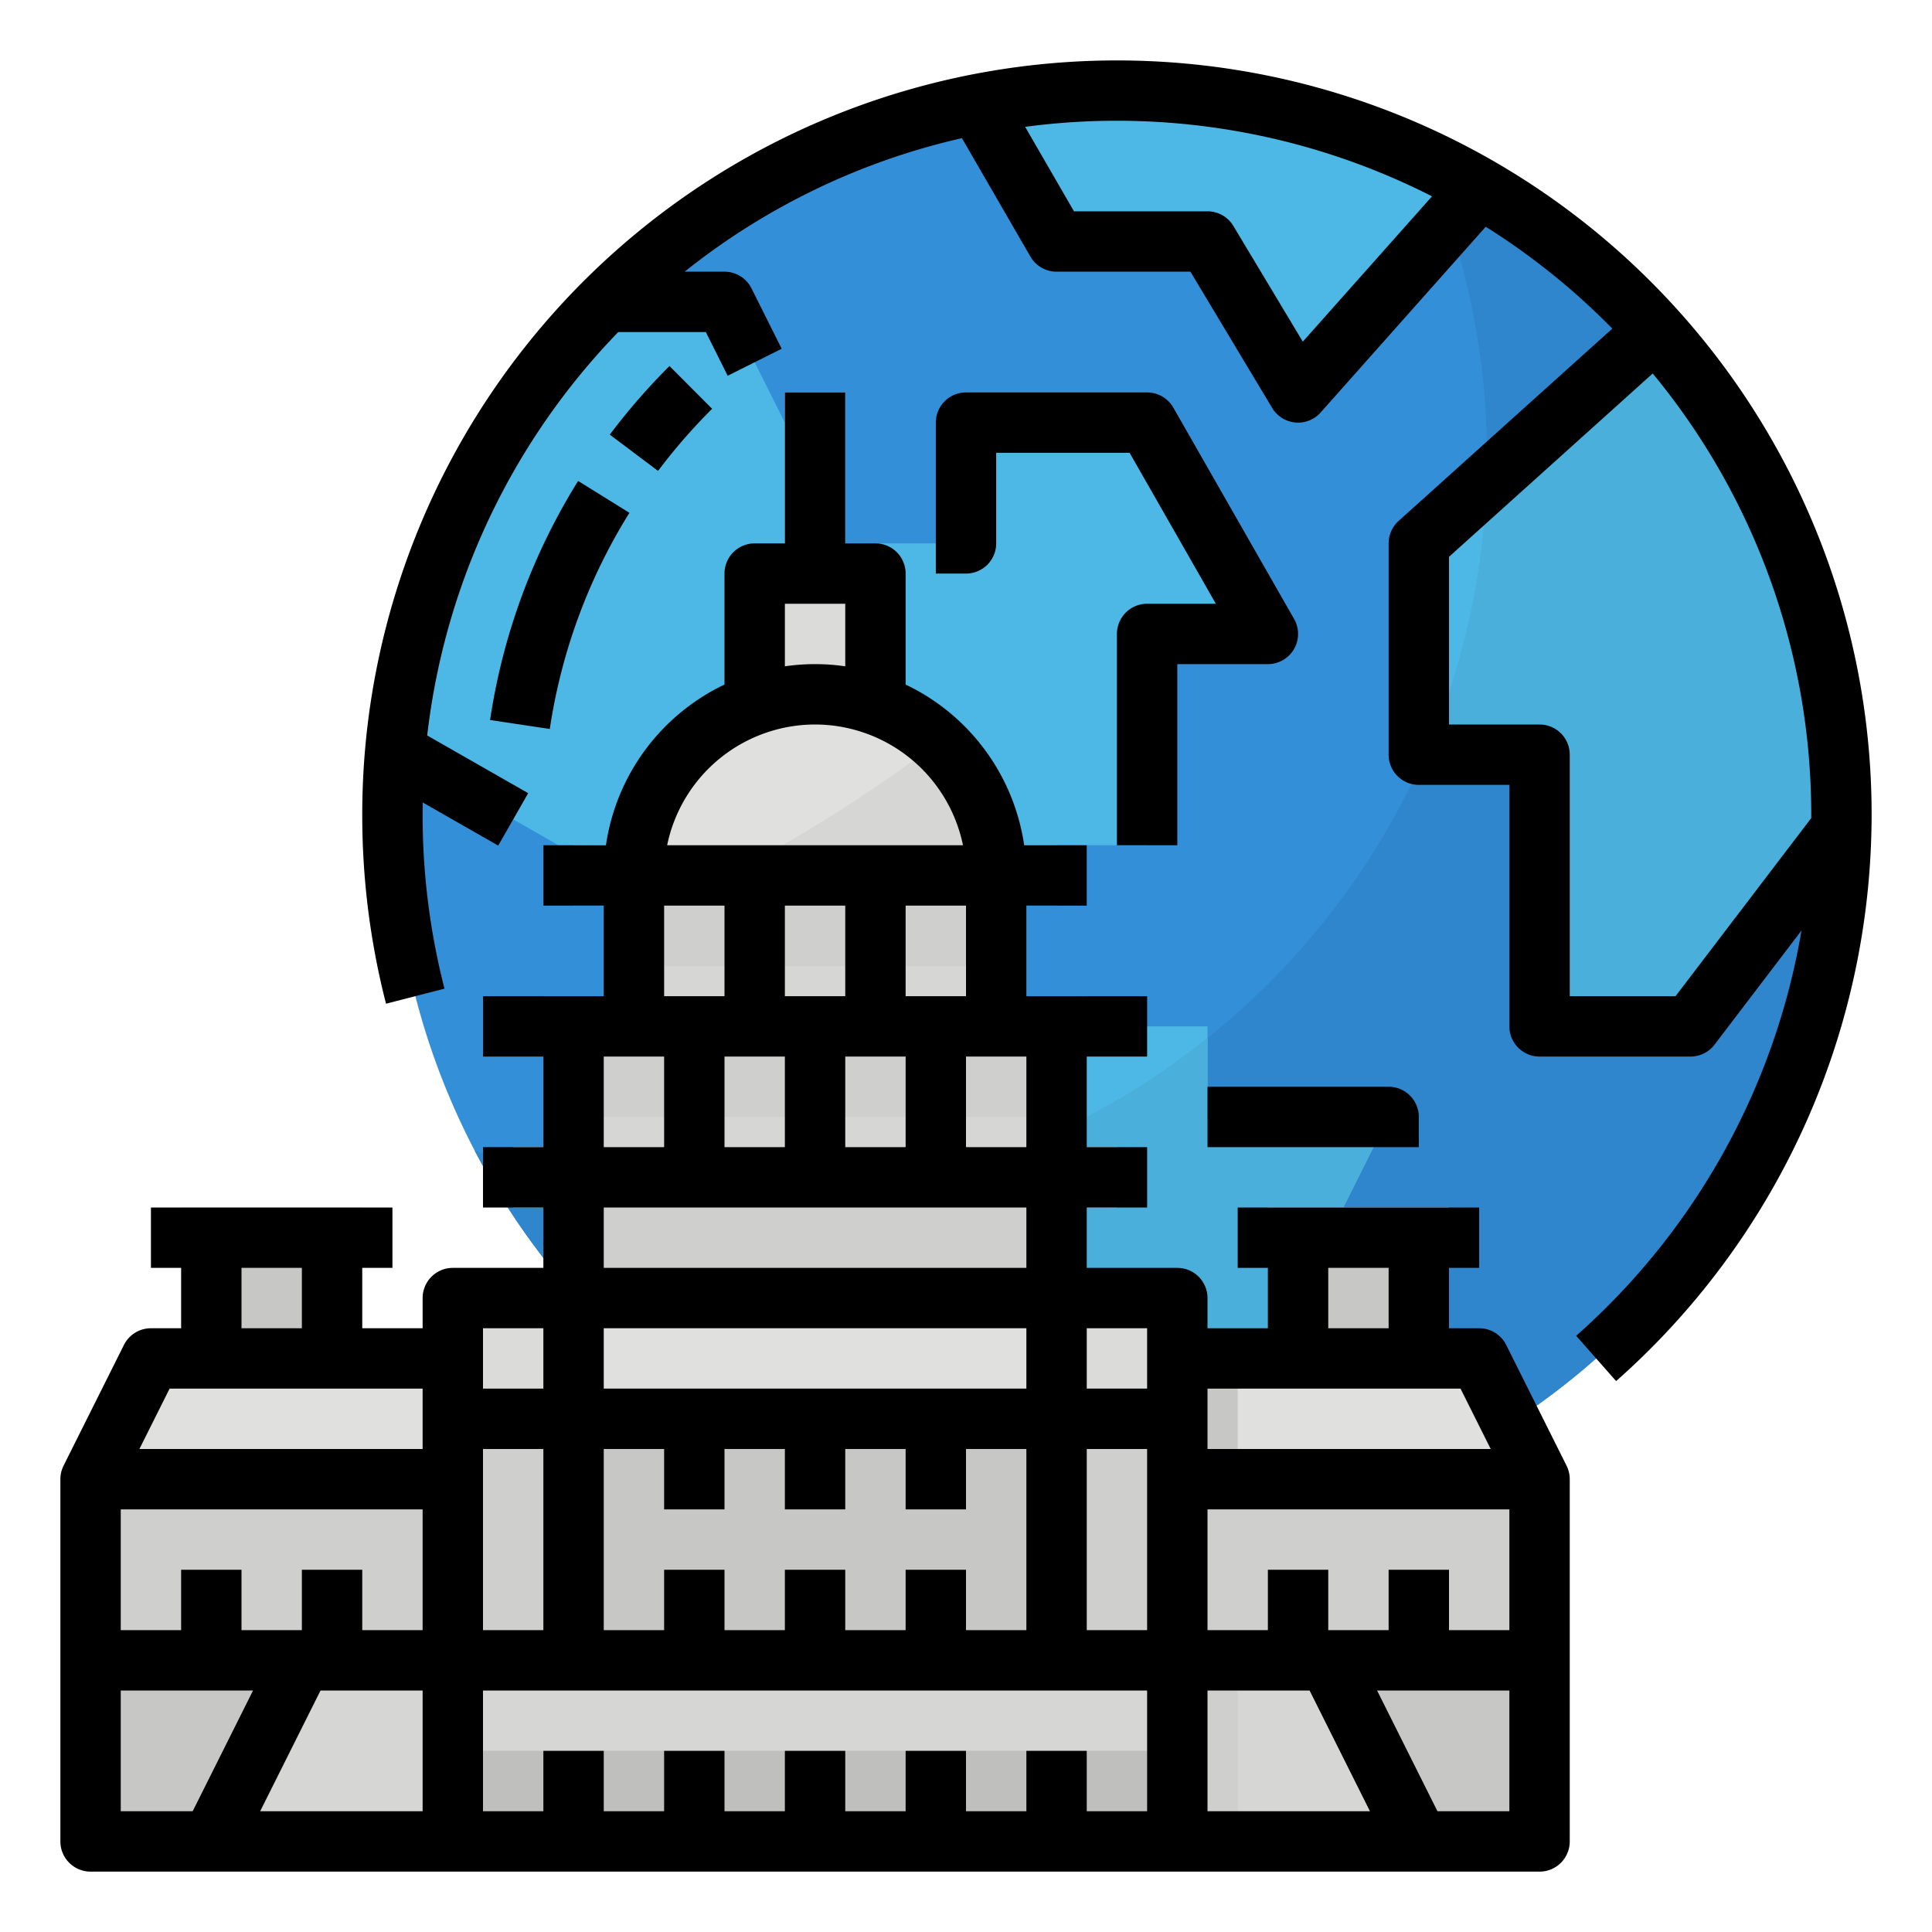 <svg height="512" viewBox="0 0 512 512" width="512" xmlns="http://www.w3.org/2000/svg"><g id="Filled_outline" data-name="Filled outline"><path d="m488 216c0 1.19-.01 2.37-.04 3.55-1.89 104.4-87.11 188.45-191.96 188.45a191.9 191.9 0 0 1 -192-192q0-8.46.72-16.73a192.082 192.082 0 0 1 272.85-157.12q7.485 3.51 14.61 7.65a192.162 192.162 0 0 1 95.82 166.2z" fill="#348fd9"/><path d="m488 216c0 1.19-.01 2.37-.04 3.55-1.89 104.4-87.11 188.45-191.96 188.45a191.969 191.969 0 0 1 -170.23-103.12 196.469 196.469 0 0 0 71.26 13.28c108.81 0 197.02-88.21 197.02-197.03a196.213 196.213 0 0 0 -16.48-78.98q7.485 3.51 14.61 7.65a192.162 192.162 0 0 1 95.82 166.2z" fill="#3086cd"/><path d="m336 168h-32v56h-72v48l-127.28-72.73a191.36 191.36 0 0 1 55.76-119.27h31.52l32 64h32v-32h48z" fill="#4db7e5"/><path d="m368 296-40 80h-64v-56h-32v-48h88v24z" fill="#4db7e5"/><path d="m392.18 49.8-8.14 9.16-40.04 45.04-24-40h-40l-21.06-36.42a192.747 192.747 0 0 1 118.63 14.57q7.485 3.51 14.61 7.65z" fill="#4db7e5"/><path d="m488 216c0 1.19-.01 2.37-.04 3.55l-39.96 52.45h-40v-72h-32v-56l17.94-16.14 44.77-40.3a191.258 191.258 0 0 1 49.29 128.44z" fill="#4db7e5"/><path d="m320 296h48l-40 80h-64v-56h-32v-4.94a196.063 196.063 0 0 0 88-39.98z" fill="#4aafdb"/><path d="m384.04 58.96q-2.85-8.58-6.47-16.81 7.485 3.51 14.61 7.65z" fill="#4aafdb"/><path d="m488 216c0 1.19-.01 2.37-.04 3.55l-39.96 52.45h-40v-72h-30.37a196.213 196.213 0 0 0 16.31-72.14l44.77-40.3a191.258 191.258 0 0 1 49.29 128.44z" fill="#4aafdb"/><path d="m200 152h32v48h-32z" fill="#dbdbd9"/><path d="m120 440h192v48h-192z" fill="#c7c7c5"/><path d="m120 440h192v24h-192z" fill="#d6d6d4"/><path d="m24 440h96v48h-96z" fill="#c7c7c5"/><path d="m24 392h96v48h-96z" fill="#cfcfcd"/><path d="m120 360h-80l-16 32h96z" fill="#e0e0de"/><path d="m80 440-24 48h64v-48z" fill="#d6d6d4"/><path d="m312 440h96v48h-96z" fill="#c7c7c5" transform="matrix(-1 0 0 -1 720 928)"/><path d="m312 392h96v48h-96z" fill="#cfcfcd" transform="matrix(-1 0 0 -1 720 832)"/><path d="m312 360h80l16 32h-96z" fill="#e0e0de"/><path d="m376 488-24-48h-40v48z" fill="#d6d6d4"/><path d="m152 344h128v96h-128z" fill="#c7c7c5"/><path d="m152 312h128v32h-128z" fill="#d6d6d4"/><path d="m152 304h128v32h-128z" fill="#cfcfcd"/><path d="m120 368h32v72h-32z" fill="#d6d6d4"/><path d="m120 344h32v24h-32z" fill="#dbdbd9"/><path d="m280 368h32v72h-32z" fill="#d6d6d4"/><path d="m280 344h32v24h-32z" fill="#dbdbd9"/><path d="m168 232h96v40h-96z" fill="#d6d6d4"/><path d="m168 232h96v24h-96z" fill="#cfcfcd"/><path d="m264 232h-96a47.993 47.993 0 0 1 80.57-35.25c.47.42.92.86 1.37 1.31a47.813 47.813 0 0 1 14.06 33.94z" fill="#e0e0de"/><path d="m152 272h128v40h-128z" fill="#d6d6d4"/><path d="m152 272h128v24h-128z" fill="#cfcfcd"/><path d="m56 328h32v32h-32z" fill="#d6d6d4"/><path d="m344 328h32v32h-32z" fill="#d6d6d4"/><path d="m208 104h16v48h-16z" fill="#d6d6d4"/><g fill="#e0e0de"><path d="m48 320h48v16h-48z"/><path d="m336 320h48v16h-48z"/><path d="m144 264h144v16h-144z"/><path d="m136 304h160v16h-160z"/><path d="m152 344h128v24h-128z"/></g><path d="m264 232h-71.18a404.071 404.071 0 0 0 55.75-35.25c.47.42.92.86 1.37 1.31a47.813 47.813 0 0 1 14.06 33.94z" fill="#d6d6d4"/><path d="m152 224h128v16h-128z" fill="#e0e0de"/><path d="m312 360h16v32h-16z" fill="#c7c7c5"/><path d="m152 368h128v16h-128z" fill="#bfbfbd"/><path d="m120 464h192v16h-192z" fill="#bfbfbd"/><path d="m312 440h16v48h-16z" fill="#cfcfcd"/><path d="m120 368h32v72h-32z" fill="#cfcfcd"/><path d="m280 368h32v72h-32z" fill="#cfcfcd"/><path d="m120 368h32v16h-32z" fill="#c7c7c5"/><path d="m280 368h32v16h-32z" fill="#c7c7c5"/><path d="m56 336h32v16h-32z" fill="#c7c7c5"/><path d="m344 336h32v16h-32z" fill="#c7c7c5"/><path d="m444.656 82.208a200.015 200.015 0 0 0 -347.906 116.369c-.5 5.717-.75 11.579-.75 17.423a200.63 200.63 0 0 0 6.3 49.994l15.494-3.988a184.659 184.659 0 0 1 -5.794-46.006c0-1.112.016-2.224.036-3.336l20 11.425 7.938-13.891-26.763-15.292a183.936 183.936 0 0 1 50.626-106.906h23.219l5.789 11.578 14.31-7.156-8-16a8 8 0 0 0 -7.155-4.422h-10.563a182.5 182.5 0 0 1 73.484-35.387l18.153 31.392a8 8 0 0 0 6.926 3.995h35.471l21.669 36.116a8 8 0 0 0 6.116 3.849c.249.024.5.035.745.035a8 8 0 0 0 5.978-2.685l43.759-49.227a183.952 183.952 0 0 1 33.542 27l-56.632 50.969a8 8 0 0 0 -2.648 5.943v56a8 8 0 0 0 8 8h24v64a8 8 0 0 0 8 8h40a8 8 0 0 0 6.363-3.152l23.051-30.255a184.567 184.567 0 0 1 -59.714 107.407l10.588 12a200.413 200.413 0 0 0 67.667-146.243c.032-1.248.043-2.5.043-3.755a199.55 199.55 0 0 0 -51.342-133.794zm-99.4 8.337-18.4-30.661a8 8 0 0 0 -6.856-3.884h-35.385l-12.946-22.388a184.156 184.156 0 0 1 107.831 18.414zm98.782 173.455h-28.038v-64a8 8 0 0 0 -8-8h-24v-44.437l53.986-48.589a183.567 183.567 0 0 1 42.014 117.026v.8z"/><path d="m310.946 108.031a8 8 0 0 0 -6.946-4.031h-48a8 8 0 0 0 -8 8v40h8a8 8 0 0 0 8-8v-24h35.357l22.858 40h-18.215a8 8 0 0 0 -8 8v56h16v-48h24a8 8 0 0 0 6.946-11.969z"/><path d="m320 304h56v-8a8 8 0 0 0 -8-8h-48z"/><path d="m188.713 108.334-11.293-11.334a169.483 169.483 0 0 0 -15.82 18.183l12.792 9.611a153.3 153.3 0 0 1 14.321-16.46z"/><path d="m129.878 190.81 15.822 2.38a150.292 150.292 0 0 1 21.1-57.29l-13.59-8.444a166.214 166.214 0 0 0 -23.332 63.354z"/><path d="m415.155 388.422-16-32a8 8 0 0 0 -7.155-4.422h-8v-16h8v-16h-64v16h8v16h-16v-8a8 8 0 0 0 -8-8h-24v-16h16v-16h-16v-24h16v-16h-32v-24h16v-16h-16.581a56.145 56.145 0 0 0 -31.419-42.586v-29.414a8 8 0 0 0 -8-8h-8v-40h-16v40h-8a8 8 0 0 0 -8 8v29.414a56.145 56.145 0 0 0 -31.419 42.586h-16.581v16h16v24h-32v16h16v24h-16v16h16v16h-24a8 8 0 0 0 -8 8v8h-16v-16h8v-16h-64v16h8v16h-8a8 8 0 0 0 -7.155 4.422l-16 32h.006a7.952 7.952 0 0 0 -.851 3.578v96a8 8 0 0 0 8 8h384a8 8 0 0 0 8-8v-96a7.952 7.952 0 0 0 -.851-3.575zm-63.155-52.422h16v16h-16zm35.056 32 8 16h-75.056v-16zm12.944 64h-16v-16h-16v16h-16v-16h-16v16h-16v-32h80zm-144 0v-16h-16v16h-16v-16h-16v16h-16v-16h-16v16h-16v-48h16v16h16v-16h16v16h16v-16h16v16h16v-16h16v48zm-128 0v-48h16v48zm-16 48h-43.056l16-32h27.056zm-64-64v16h-16v-32h80v32h-16v-16h-16v16h-16v-16zm112-96h112v16h-112zm64-80v24h-16v-24zm0 64v-24h16v24zm-16-24v24h-16v-24zm64 72v16h-112v-16zm16 32h16v48h-16zm16-16h-16v-16h16zm-32-64h-16v-24h16zm-32-40v-24h16v24zm-32-104h16v16.581a55.368 55.368 0 0 0 -16 0zm8 32a40.071 40.071 0 0 1 39.2 32h-78.4a40.071 40.071 0 0 1 39.2-32zm-40 48h16v24h-16zm0 40v24h-16v-24zm-48 72h16v16h-16zm-64-16h16v16h-16zm-19.056 32h67.056v16h-75.056zm-12.944 80h35.056l-16 32h-19.056zm240 16v16h-16v-16h-16v16h-16v-16h-16v16h-16v-16h-16v16h-16v-16h-16v16h-16v-32h176v32h-16v-16zm48-16h27.056l16 32h-43.056zm80 32h-19.056l-16-32h35.056z"/></g></svg>